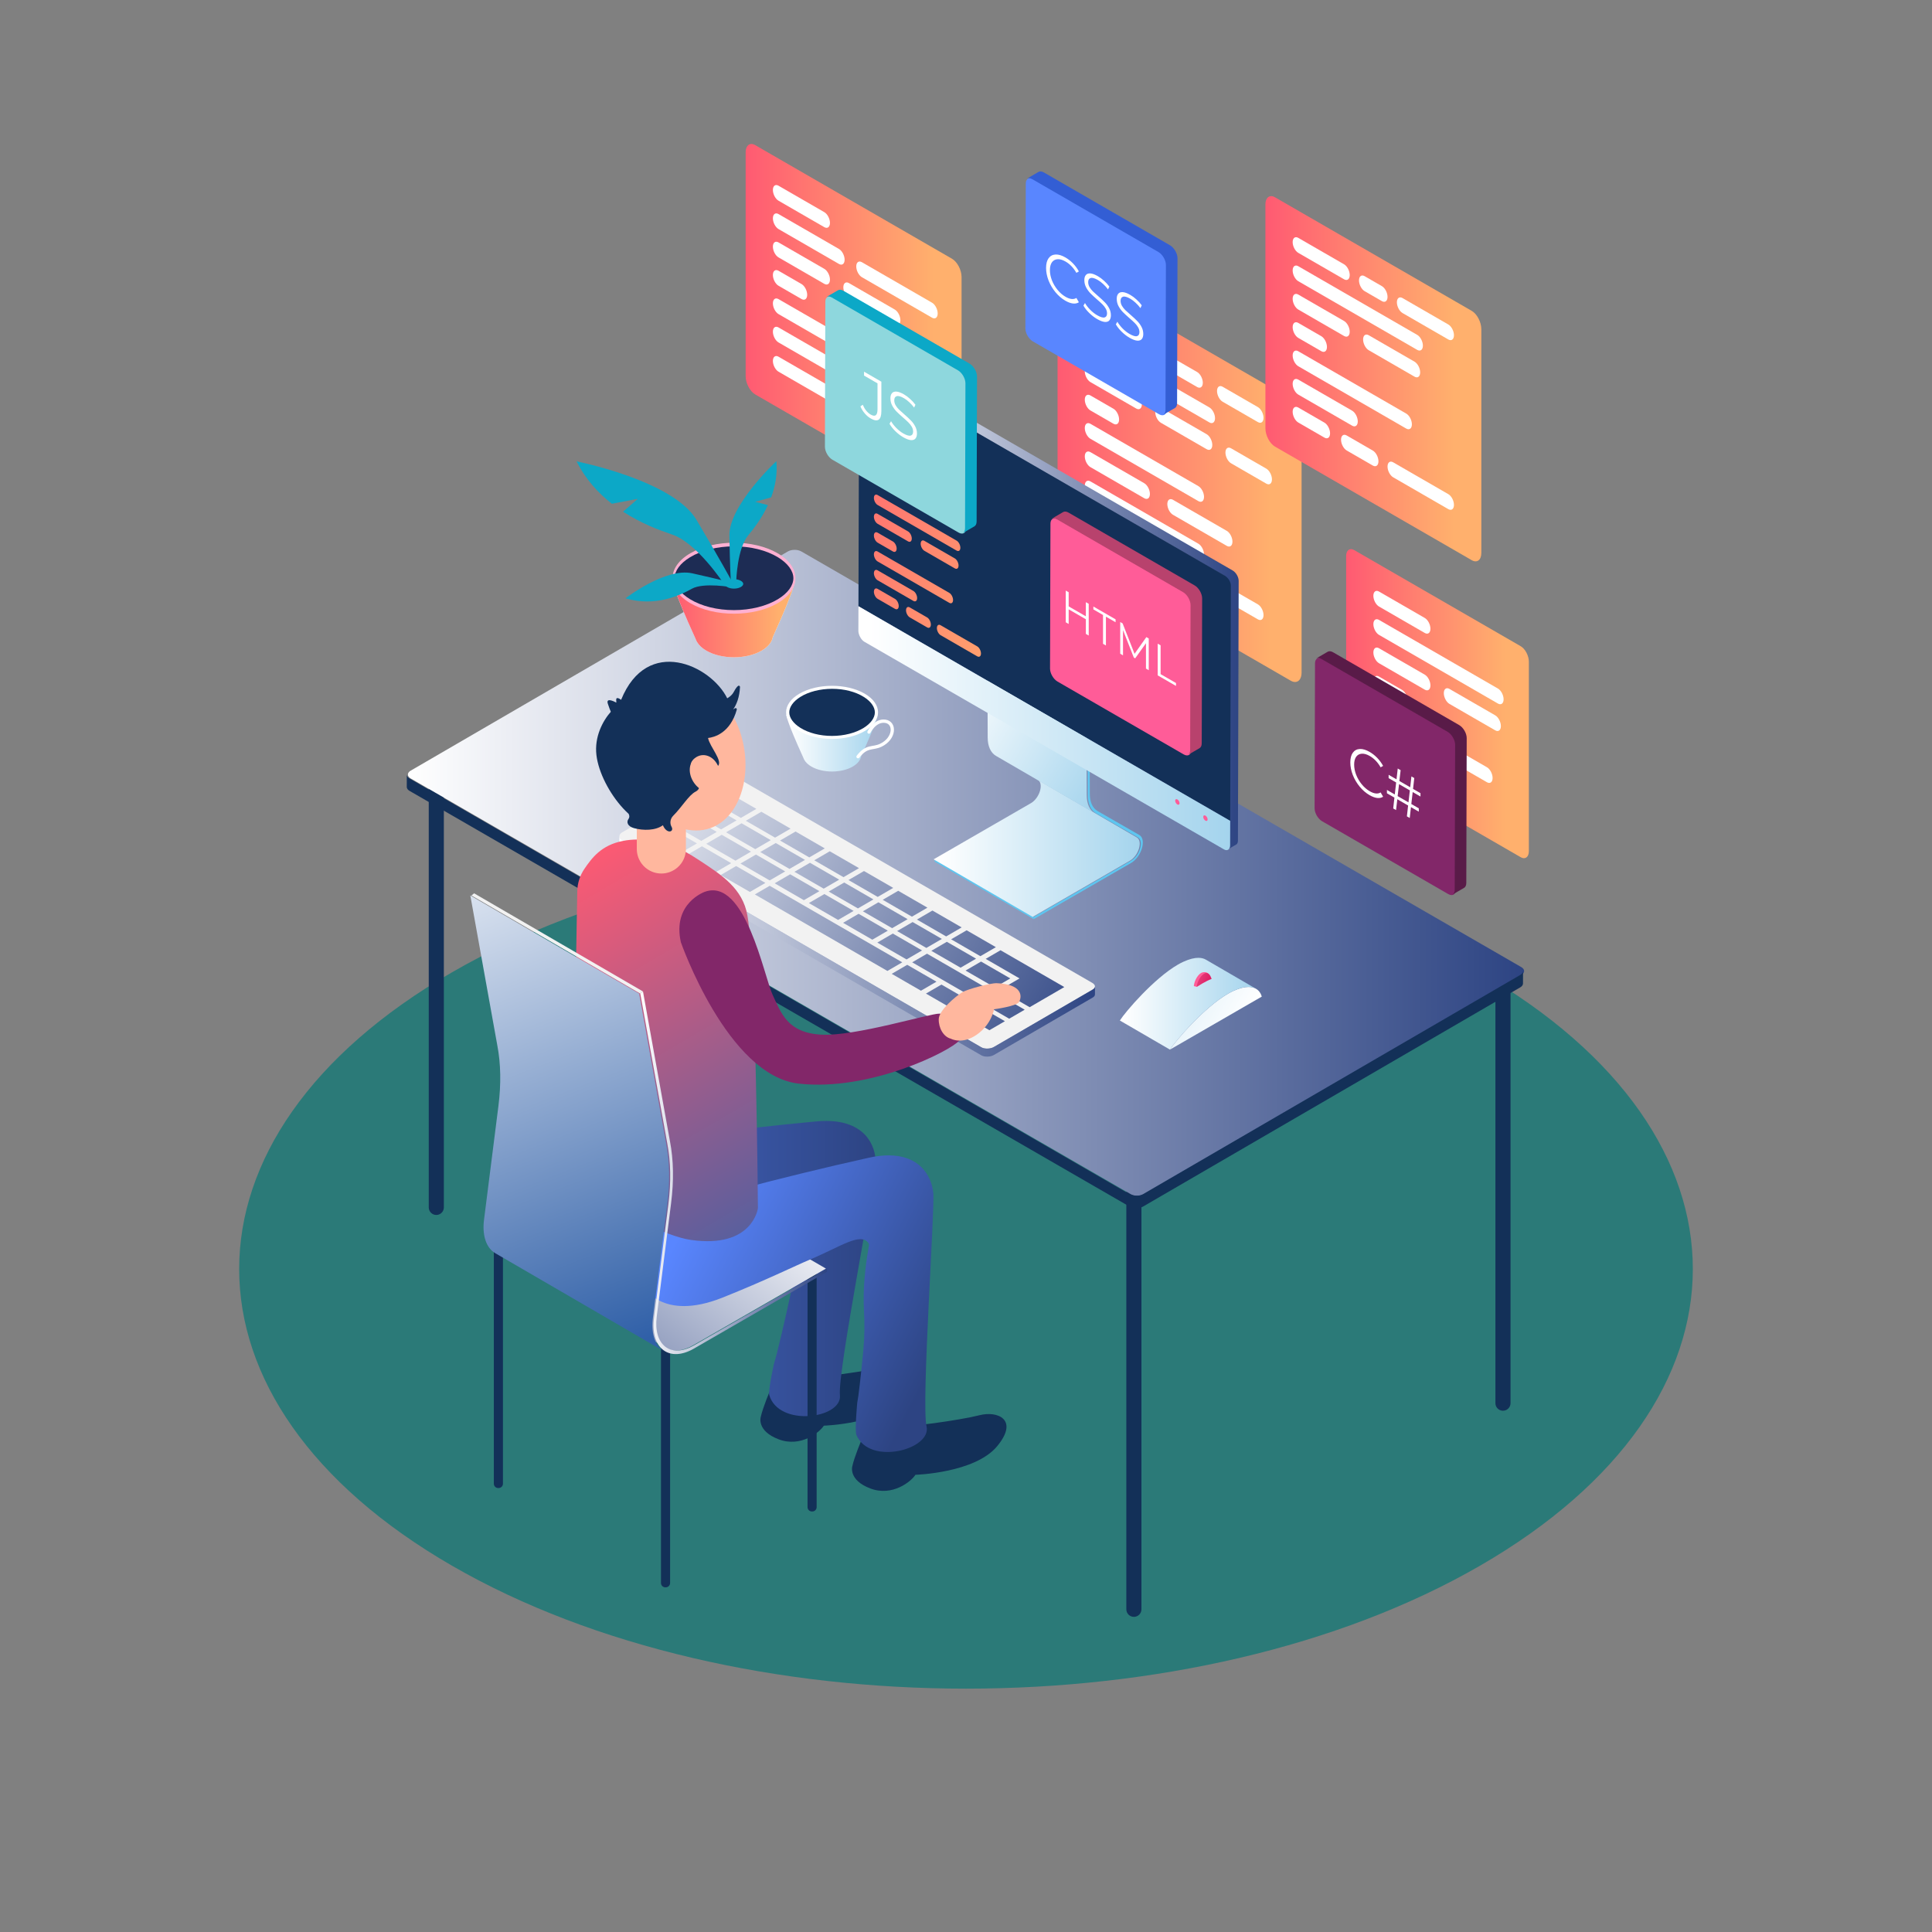 <svg width="511" height="511" viewBox="0 0 511 511" fill="none" xmlns="http://www.w3.org/2000/svg">
<rect x="0" y="0" width="511" height="511" fill="#808080" stroke="none"/>
<g clip-path="url(#clip0)">
<path d="M119.565 257.163C44.491 300.508 44.491 370.782 119.566 414.127C194.641 457.472 316.361 457.472 391.434 414.128C466.509 370.783 466.508 300.508 391.434 257.164C353.893 235.489 304.703 224.653 255.499 224.655C206.306 224.658 157.098 235.493 119.565 257.163Z" fill="#2B7A78"/>
<path d="M356.042 147.121V197.209C356.042 198.788 357.002 200.621 358.185 201.305L402.227 226.732C403.411 227.415 404.372 226.691 404.372 225.113V175.023C404.372 173.445 403.411 171.611 402.227 170.927L358.185 145.5C357.884 145.325 357.596 145.243 357.335 145.243C356.575 145.243 356.042 145.946 356.042 147.121Z" fill="url(#paint0_linear)"/>
<path d="M376.853 167.419L364.735 160.423C363.914 159.948 363.247 158.677 363.247 157.581C363.247 156.487 363.914 155.984 364.735 156.458L376.853 163.455C377.674 163.929 378.34 165.2 378.34 166.295C378.34 167.39 377.674 167.893 376.853 167.419Z" fill="white"/>
<path d="M396.205 186.089L364.735 167.919C363.913 167.446 363.248 166.174 363.248 165.079C363.248 163.984 363.913 163.481 364.735 163.955L396.205 182.125C397.026 182.599 397.692 183.87 397.692 184.965C397.692 186.06 397.026 186.563 396.205 186.089Z" fill="white"/>
<path d="M376.853 182.414L364.735 175.417C363.914 174.943 363.247 173.671 363.247 172.576C363.247 171.481 363.914 170.978 364.735 171.453L376.853 178.449C377.674 178.923 378.34 180.195 378.34 181.289C378.34 182.384 377.674 182.888 376.853 182.414Z" fill="white"/>
<path d="M395.485 193.17L383.366 186.174C382.545 185.7 381.879 184.428 381.879 183.333C381.879 182.238 382.545 181.735 383.366 182.21L395.485 189.206C396.305 189.68 396.972 190.952 396.972 192.046C396.972 193.141 396.305 193.645 395.485 193.17Z" fill="white"/>
<path d="M370.831 186.434L364.735 182.914C363.913 182.44 363.248 181.168 363.248 180.073C363.248 178.978 363.913 178.475 364.735 178.95L370.831 182.469C371.652 182.944 372.318 184.215 372.318 185.31C372.318 186.404 371.652 186.908 370.831 186.434Z" fill="white"/>
<path d="M393.296 206.901L364.734 190.411C363.914 189.937 363.248 188.665 363.248 187.571C363.248 186.475 363.914 185.973 364.734 186.447L393.296 202.937C394.117 203.411 394.783 204.682 394.783 205.777C394.783 206.871 394.117 207.375 393.296 206.901Z" fill="white"/>
<path d="M378.983 206.135L364.735 197.909C363.914 197.434 363.247 196.162 363.247 195.067C363.247 193.973 363.914 193.47 364.735 193.943L378.983 202.17C379.804 202.645 380.47 203.916 380.47 205.011C380.47 206.105 379.804 206.609 378.983 206.135Z" fill="white"/>
<path d="M279.715 73.721V140.613C279.715 142.72 280.996 145.17 282.577 146.083L341.394 180.04C342.975 180.952 344.257 179.983 344.257 177.876V110.984C344.257 108.877 342.975 106.427 341.394 105.514L282.577 71.557C282.173 71.324 281.789 71.214 281.44 71.214C280.426 71.214 279.715 72.152 279.715 73.721Z" fill="url(#paint1_linear)"/>
<path d="M300.526 93.061L288.407 86.065C287.586 85.59 286.92 84.319 286.92 83.223C286.92 82.129 287.586 81.626 288.407 82.1L300.526 89.097C301.347 89.571 302.013 90.842 302.013 91.937C302.013 93.031 301.347 93.535 300.526 93.061Z" fill="white"/>
<path d="M319.878 111.731L288.407 93.561C287.586 93.088 286.92 91.816 286.92 90.721C286.92 89.626 287.586 89.123 288.407 89.597L319.878 107.767C320.698 108.241 321.365 109.512 321.365 110.607C321.365 111.702 320.698 112.205 319.878 111.731Z" fill="white"/>
<path d="M300.526 108.055L288.407 101.059C287.586 100.585 286.92 99.313 286.92 98.218C286.92 97.123 287.586 96.62 288.407 97.094L300.526 104.091C301.347 104.565 302.013 105.837 302.013 106.931C302.013 108.026 301.347 108.53 300.526 108.055Z" fill="white"/>
<path d="M319.157 118.812L307.038 111.816C306.218 111.342 305.551 110.07 305.551 108.975C305.551 107.88 306.218 107.377 307.038 107.851L319.157 114.848C319.978 115.322 320.644 116.594 320.644 117.688C320.644 118.783 319.978 119.287 319.157 118.812Z" fill="white"/>
<path d="M334.934 127.921L325.608 122.536C324.786 122.062 324.121 120.791 324.121 119.695C324.121 118.601 324.786 118.098 325.608 118.572L334.934 123.957C335.755 124.431 336.421 125.703 336.421 126.797C336.421 127.892 335.755 128.396 334.934 127.921Z" fill="white"/>
<path d="M316.649 102.37L307.322 96.985C306.501 96.511 305.835 95.24 305.835 94.144C305.835 93.049 306.501 92.546 307.322 93.021L316.649 98.406C317.47 98.88 318.136 100.151 318.136 101.246C318.136 102.34 317.47 102.844 316.649 102.37Z" fill="white"/>
<path d="M332.707 111.641L323.381 106.256C322.559 105.782 321.894 104.511 321.894 103.415C321.894 102.321 322.559 101.818 323.381 102.292L332.707 107.677C333.528 108.151 334.194 109.422 334.194 110.517C334.194 111.612 333.528 112.115 332.707 111.641Z" fill="white"/>
<path d="M332.707 163.817L323.381 158.432C322.559 157.958 321.894 156.687 321.894 155.591C321.894 154.497 322.559 153.994 323.381 154.468L332.707 159.853C333.528 160.327 334.194 161.599 334.194 162.693C334.194 163.788 333.528 164.292 332.707 163.817Z" fill="white"/>
<path d="M294.503 112.076L288.407 108.556C287.586 108.082 286.92 106.81 286.92 105.715C286.92 104.62 287.586 104.117 288.407 104.592L294.503 108.111C295.324 108.586 295.991 109.857 295.991 110.951C295.991 112.046 295.324 112.55 294.503 112.076Z" fill="white"/>
<path d="M316.968 132.543L288.407 116.053C287.586 115.579 286.921 114.307 286.921 113.213C286.921 112.117 287.586 111.614 288.407 112.089L316.968 128.579C317.789 129.053 318.455 130.324 318.455 131.419C318.455 132.513 317.789 133.017 316.968 132.543Z" fill="white"/>
<path d="M316.968 147.777L288.407 131.287C287.586 130.812 286.921 129.541 286.921 128.446C286.921 127.351 287.586 126.848 288.407 127.322L316.968 143.812C317.789 144.286 318.455 145.558 318.455 146.652C318.455 147.747 317.789 148.251 316.968 147.777Z" fill="white"/>
<path d="M316.968 154.73L288.407 138.241C287.586 137.766 286.921 136.495 286.921 135.4C286.921 134.305 287.586 133.802 288.407 134.276L316.968 150.766C317.789 151.24 318.455 152.512 318.455 153.606C318.455 154.701 317.789 155.205 316.968 154.73Z" fill="white"/>
<path d="M302.656 131.777L288.407 123.551C287.586 123.076 286.92 121.804 286.92 120.709C286.92 119.615 287.586 119.112 288.407 119.585L302.656 127.812C303.476 128.287 304.143 129.558 304.143 130.653C304.143 131.747 303.476 132.251 302.656 131.777Z" fill="white"/>
<path d="M324.486 144.381L310.238 136.155C309.417 135.68 308.751 134.408 308.751 133.313C308.751 132.219 309.417 131.716 310.238 132.189L324.486 140.416C325.307 140.891 325.974 142.162 325.974 143.257C325.974 144.351 325.307 144.855 324.486 144.381Z" fill="white"/>
<path d="M197.219 40.303V99.49C197.219 101.355 198.354 103.521 199.752 104.329L251.794 134.376C253.193 135.183 254.327 134.327 254.327 132.46V73.273C254.327 71.408 253.193 69.243 251.794 68.434L199.752 38.388C199.394 38.182 199.055 38.084 198.746 38.084C197.848 38.085 197.219 38.914 197.219 40.303Z" fill="url(#paint2_linear)"/>
<path d="M218.031 60.083L205.912 53.086C205.091 52.612 204.425 51.34 204.425 50.245C204.425 49.15 205.091 48.648 205.912 49.122L218.031 56.118C218.851 56.593 219.518 57.864 219.518 58.958C219.518 60.053 218.851 60.557 218.031 60.083Z" fill="white"/>
<path d="M221.909 69.819L205.912 60.583C205.091 60.109 204.425 58.838 204.425 57.742C204.425 56.647 205.091 56.145 205.912 56.619L221.909 65.855C222.73 66.329 223.396 67.6 223.396 68.695C223.396 69.789 222.73 70.293 221.909 69.819Z" fill="white"/>
<path d="M246.525 84.031L227.961 73.313C227.14 72.839 226.474 71.567 226.474 70.473C226.474 69.377 227.14 68.874 227.961 69.349L246.525 80.066C247.345 80.541 248.012 81.812 248.012 82.907C248.012 84.001 247.345 84.505 246.525 84.031Z" fill="white"/>
<path d="M218.031 75.077L205.912 68.08C205.091 67.606 204.425 66.335 204.425 65.239C204.425 64.144 205.091 63.642 205.912 64.116L218.031 71.112C218.851 71.587 219.518 72.858 219.518 73.953C219.518 75.047 218.851 75.551 218.031 75.077Z" fill="white"/>
<path d="M236.662 85.834L224.543 78.837C223.722 78.363 223.056 77.092 223.056 75.996C223.056 74.901 223.722 74.399 224.543 74.873L236.662 81.87C237.483 82.344 238.149 83.615 238.149 84.71C238.149 85.804 237.483 86.308 236.662 85.834Z" fill="white"/>
<path d="M212.008 79.097L205.912 75.577C205.09 75.103 204.425 73.832 204.425 72.736C204.425 71.642 205.09 71.139 205.912 71.613L212.008 75.133C212.829 75.607 213.495 76.878 213.495 77.973C213.495 79.067 212.829 79.571 212.008 79.097Z" fill="white"/>
<path d="M234.473 99.564L205.911 83.074C205.091 82.6 204.425 81.329 204.425 80.234C204.425 79.139 205.091 78.636 205.911 79.11L234.473 95.6C235.294 96.074 235.96 97.346 235.96 98.44C235.96 99.535 235.294 100.039 234.473 99.564Z" fill="white"/>
<path d="M234.473 114.798L205.911 98.308C205.091 97.834 204.425 96.562 204.425 95.468C204.425 94.372 205.091 93.87 205.911 94.344L234.473 110.834C235.294 111.308 235.96 112.579 235.96 113.674C235.96 114.768 235.294 115.272 234.473 114.798Z" fill="white"/>
<path d="M246.525 121.756L240.046 118.015C239.226 117.541 238.559 116.27 238.559 115.175C238.559 114.081 239.226 113.577 240.046 114.051L246.525 117.792C247.345 118.266 248.012 119.537 248.012 120.632C248.012 121.726 247.345 122.23 246.525 121.756Z" fill="white"/>
<path d="M220.16 98.798L205.912 90.572C205.091 90.098 204.425 88.825 204.425 87.731C204.425 86.636 205.091 86.133 205.912 86.607L220.16 94.834C220.981 95.308 221.647 96.579 221.647 97.674C221.647 98.768 220.981 99.272 220.16 98.798Z" fill="white"/>
<path d="M334.694 54.094V113.284C334.694 115.148 335.828 117.314 337.227 118.122L389.269 148.169C390.668 148.976 391.802 148.118 391.802 146.253V87.066C391.802 85.201 390.668 83.034 389.269 82.227L337.227 52.18C336.87 51.975 336.529 51.877 336.222 51.877C335.322 51.877 334.694 52.707 334.694 54.094Z" fill="url(#paint3_linear)"/>
<path d="M355.505 73.875L343.386 66.879C342.566 66.404 341.899 65.133 341.899 64.037C341.899 62.943 342.566 62.44 343.386 62.914L355.505 69.911C356.326 70.385 356.992 71.656 356.992 72.751C356.992 73.846 356.326 74.349 355.505 73.875Z" fill="white"/>
<path d="M383.074 89.792L370.955 82.795C370.134 82.321 369.468 81.05 369.468 79.954C369.468 78.86 370.134 78.357 370.955 78.831L383.074 85.828C383.895 86.302 384.561 87.573 384.561 88.668C384.561 89.762 383.895 90.266 383.074 89.792Z" fill="white"/>
<path d="M365.506 79.649L360.933 77.009C360.112 76.535 359.446 75.264 359.446 74.168C359.446 73.073 360.112 72.571 360.933 73.045L365.506 75.685C366.326 76.159 366.993 77.43 366.993 78.525C366.993 79.619 366.326 80.123 365.506 79.649Z" fill="white"/>
<path d="M374.857 92.545L343.386 74.375C342.565 73.902 341.899 72.629 341.899 71.535C341.899 70.44 342.565 69.936 343.386 70.411L374.857 88.581C375.678 89.055 376.344 90.326 376.344 91.421C376.344 92.516 375.678 93.019 374.857 92.545Z" fill="white"/>
<path d="M355.505 88.87L343.386 81.873C342.566 81.399 341.899 80.127 341.899 79.032C341.899 77.937 342.566 77.434 343.386 77.909L355.505 84.905C356.326 85.379 356.992 86.651 356.992 87.745C356.992 88.84 356.326 89.344 355.505 88.87Z" fill="white"/>
<path d="M374.137 99.626L362.018 92.63C361.197 92.156 360.531 90.884 360.531 89.789C360.531 88.694 361.197 88.191 362.018 88.665L374.137 95.662C374.957 96.136 375.624 97.408 375.624 98.502C375.624 99.597 374.957 100.101 374.137 99.626Z" fill="white"/>
<path d="M349.483 92.89L343.386 89.37C342.565 88.896 341.899 87.624 341.899 86.529C341.899 85.434 342.565 84.931 343.386 85.406L349.483 88.925C350.303 89.4 350.97 90.671 350.97 91.766C350.97 92.86 350.303 93.364 349.483 92.89Z" fill="white"/>
<path d="M371.948 113.357L343.386 96.867C342.565 96.393 341.9 95.121 341.9 94.027C341.9 92.931 342.565 92.428 343.386 92.903L371.948 109.393C372.768 109.867 373.435 111.138 373.435 112.233C373.435 113.327 372.768 113.831 371.948 113.357Z" fill="white"/>
<path d="M357.635 112.591L343.386 104.365C342.566 103.89 341.899 102.618 341.899 101.523C341.899 100.429 342.566 99.926 343.386 100.399L357.635 108.626C358.456 109.101 359.122 110.372 359.122 111.467C359.122 112.561 358.456 113.065 357.635 112.591Z" fill="white"/>
<path d="M350.307 115.748L343.387 111.753C342.565 111.279 341.9 110.007 341.9 108.912C341.9 107.818 342.565 107.314 343.387 107.788L350.307 111.784C351.127 112.258 351.794 113.53 351.794 114.624C351.794 115.719 351.127 116.223 350.307 115.748Z" fill="white"/>
<path d="M363.104 123.137L356.184 119.142C355.362 118.668 354.697 117.395 354.697 116.301C354.697 115.206 355.362 114.702 356.184 115.176L363.104 119.173C363.925 119.647 364.591 120.918 364.591 122.013C364.591 123.107 363.925 123.611 363.104 123.137Z" fill="white"/>
<path d="M383.074 134.667L368.479 126.24C367.658 125.766 366.993 124.495 366.993 123.4C366.993 122.304 367.658 121.802 368.479 122.276L383.074 130.702C383.895 131.176 384.561 132.448 384.561 133.542C384.561 134.637 383.895 135.141 383.074 134.667Z" fill="white"/>
<path d="M299.905 427.649C298.803 427.649 297.907 426.755 297.907 425.651V311.367C297.907 310.263 298.803 309.369 299.905 309.369C301.008 309.369 301.903 310.263 301.903 311.367V425.651C301.903 426.755 301.008 427.649 299.905 427.649Z" fill="#133058"/>
<path d="M397.525 373.127C396.423 373.127 395.527 372.232 395.527 371.129V256.844C395.527 255.741 396.423 254.846 397.525 254.846C398.628 254.846 399.523 255.741 399.523 256.844V371.129C399.523 372.232 398.628 373.127 397.525 373.127Z" fill="#133058"/>
<path d="M115.399 321.349C114.296 321.349 113.401 320.454 113.401 319.351V205.067C113.401 203.963 114.296 203.069 115.399 203.069C116.501 203.069 117.397 203.963 117.397 205.067V319.351C117.397 320.454 116.501 321.349 115.399 321.349Z" fill="#133058"/>
<path d="M208.386 145.855L108.62 203.833C107.638 204.404 107.645 205.328 108.633 205.899L299.057 315.841C300.044 316.41 301.64 316.412 302.622 315.841L402.389 257.863C403.372 257.292 403.364 256.367 402.378 255.796L211.954 145.857C211.459 145.571 210.812 145.428 210.165 145.428C209.52 145.428 208.877 145.57 208.386 145.855Z" fill="url(#paint4_linear)"/>
<path d="M402.099 257.863L302.334 315.841C301.35 316.412 299.754 316.41 298.767 315.841L108.345 205.9C107.846 205.612 107.597 205.235 107.599 204.858L107.589 208.149C107.587 208.527 107.837 208.904 108.336 209.191L298.758 319.131C299.745 319.702 301.341 319.703 302.323 319.131L402.09 261.154C402.577 260.87 402.822 260.499 402.823 260.128L402.832 256.838C402.831 257.209 402.587 257.579 402.099 257.863Z" fill="#133058"/>
<path d="M220.037 191.365L207.963 189.032C207.963 189.032 207.92 190.437 212.491 200.446C212.551 200.628 212.636 200.806 212.736 200.983C212.745 201.001 212.752 201.016 212.76 201.034L212.766 201.033C213.135 201.662 213.745 202.256 214.614 202.757C217.63 204.498 222.521 204.498 225.537 202.757C226.84 202.004 227.577 201.051 227.755 200.069C232.155 190.398 232.112 189.032 232.112 189.032L220.037 191.365Z" fill="url(#paint5_linear)"/>
<path d="M211.476 183.451C216.226 180.709 223.925 180.709 228.675 183.451C233.424 186.193 233.424 190.639 228.675 193.381C223.925 196.123 216.226 196.123 211.476 193.381C206.727 190.639 206.727 186.193 211.476 183.451Z" fill="white"/>
<path d="M220.076 194.646C216.882 194.646 213.906 193.887 211.697 192.509C209.83 191.344 208.758 189.852 208.758 188.416C208.758 186.979 209.83 185.487 211.697 184.322C213.874 182.964 216.927 182.185 220.075 182.185C223.27 182.185 226.245 182.944 228.454 184.322C230.322 185.487 231.393 186.979 231.393 188.416C231.393 189.852 230.322 191.344 228.454 192.509C226.278 193.867 223.224 194.646 220.076 194.646Z" fill="#133058"/>
<path d="M229.84 193.627C229.84 193.627 231.39 190.4 234.131 190.766C236.871 191.133 236.725 195.32 232.966 197.114C230.764 198.163 229.276 197.097 226.941 200.137" stroke="white" stroke-width="0.87" stroke-miterlimit="10" stroke-linecap="round" stroke-linejoin="round"/>
<path d="M273.417 243.113L247.228 227.894L247.226 227.287L273.415 242.505L273.417 243.113Z" fill="#5DC6F0"/>
<path d="M275.062 209.209C274.654 210.58 273.738 211.813 272.669 212.43L246.938 227.287L273.126 242.506L298.856 227.651C299.927 227.032 300.843 225.799 301.25 224.427C301.658 223.054 301.441 221.931 300.684 221.498L274.495 206.277C275.252 206.712 275.469 207.835 275.062 209.209Z" fill="url(#paint6_linear)"/>
<path d="M261.234 195.061C261.241 197.391 262.037 199.127 263.472 199.95L289.626 215.148C288.212 214.317 287.43 212.591 287.423 210.28L287.374 192.869L261.185 177.65L261.234 195.061ZM289.661 215.17L289.626 215.148C289.638 215.156 289.649 215.163 289.661 215.17Z" fill="url(#paint7_linear)"/>
<path d="M288.192 192.563L288.241 209.975C288.248 212.141 288.986 213.76 290.322 214.527L301.344 220.854C302.256 221.376 302.517 222.727 302.027 224.379C301.538 226.026 300.434 227.515 299.148 228.257L273.417 243.113L273.415 242.505L299.147 227.649C300.216 227.032 301.133 225.798 301.54 224.428C301.947 223.053 301.73 221.931 300.973 221.497L289.951 215.17C288.515 214.346 287.719 212.611 287.713 210.279L287.663 192.869L288.192 192.563Z" fill="#5DC6F0"/>
<path d="M229.762 95.852L227.405 97.222C227.694 97.054 228.095 97.077 228.538 97.333L323.676 152.261C324.556 152.77 325.265 154 325.263 155.009L325.068 223.727C325.066 224.229 324.889 224.58 324.604 224.746L326.96 223.376C327.246 223.211 327.423 222.859 327.424 222.358L327.618 153.639C327.622 152.631 326.912 151.399 326.032 150.891L230.894 95.963C230.638 95.815 230.396 95.745 230.18 95.745C230.025 95.745 229.884 95.782 229.762 95.852Z" fill="url(#paint8_linear)"/>
<path d="M323.964 152.28C324.844 152.788 325.555 153.886 325.552 154.895L325.375 217.112L227.053 160.346L227.23 98.129C227.233 97.12 227.947 96.844 228.827 97.353L323.964 152.28Z" fill="#133058"/>
<path d="M227.035 166.848C227.032 167.856 227.741 169.237 228.621 169.746L323.759 224.673C324.639 225.182 325.354 224.622 325.357 223.614L325.375 217.112L227.054 160.347L227.035 166.848Z" fill="url(#paint9_linear)"/>
<path d="M311.406 211.438C311.726 211.623 311.987 212.071 311.986 212.442C311.985 212.809 311.723 212.959 311.402 212.774C311.08 212.588 310.82 212.137 310.821 211.769C310.822 211.398 311.083 211.252 311.406 211.438Z" fill="#FF5C98"/>
<path d="M318.829 215.724C319.152 215.91 319.412 216.357 319.411 216.728C319.41 217.096 319.148 217.245 318.825 217.059C318.505 216.874 318.245 216.424 318.246 216.056C318.247 215.685 318.51 215.539 318.829 215.724Z" fill="#FF5C98"/>
<path d="M231.139 131.68C231.139 132.406 231.581 133.251 232.125 133.566L253.021 145.63C253.565 145.945 254.008 145.61 254.008 144.884C254.008 144.156 253.565 143.312 253.021 142.997L232.125 130.935C231.986 130.854 231.854 130.816 231.733 130.816C231.384 130.816 231.139 131.139 231.139 131.68Z" fill="url(#paint10_linear)"/>
<path d="M231.139 136.658C231.139 137.384 231.581 138.229 232.125 138.543L240.172 143.189C240.717 143.504 241.158 143.17 241.158 142.443C241.158 141.716 240.717 140.871 240.172 140.557L232.125 135.912C231.986 135.831 231.854 135.793 231.733 135.793C231.384 135.793 231.139 136.117 231.139 136.658Z" fill="url(#paint11_linear)"/>
<path d="M243.509 143.801C243.509 144.527 243.95 145.371 244.496 145.686L252.542 150.332C253.087 150.646 253.53 150.312 253.53 149.585C253.53 148.858 253.087 148.014 252.542 147.699L244.496 143.053C244.356 142.973 244.224 142.935 244.104 142.935C243.753 142.935 243.509 143.259 243.509 143.801Z" fill="url(#paint12_linear)"/>
<path d="M231.139 141.636C231.139 142.363 231.581 143.207 232.125 143.522L236.173 145.859C236.719 146.174 237.16 145.839 237.16 145.112C237.16 144.385 236.719 143.541 236.173 143.226L232.125 140.889C231.986 140.809 231.854 140.77 231.733 140.77C231.384 140.77 231.139 141.094 231.139 141.636Z" fill="url(#paint13_linear)"/>
<path d="M231.139 146.613C231.139 147.34 231.581 148.185 232.125 148.5L251.089 159.448C251.634 159.762 252.076 159.429 252.076 158.701C252.076 157.975 251.634 157.129 251.089 156.816L232.125 145.867C231.986 145.786 231.854 145.748 231.733 145.748C231.384 145.748 231.139 146.072 231.139 146.613Z" fill="url(#paint14_linear)"/>
<path d="M231.139 151.591C231.139 152.318 231.581 153.162 232.125 153.477L241.585 158.939C242.131 159.254 242.574 158.92 242.574 158.192C242.574 157.466 242.131 156.621 241.585 156.307L232.125 150.845C231.986 150.764 231.854 150.727 231.733 150.727C231.384 150.727 231.139 151.05 231.139 151.591Z" fill="url(#paint15_linear)"/>
<path d="M231.139 156.496C231.139 157.223 231.581 158.068 232.125 158.382L236.721 161.036C237.265 161.35 237.708 161.016 237.708 160.289C237.708 159.562 237.265 158.718 236.721 158.403L232.125 155.751C231.986 155.67 231.854 155.632 231.733 155.632C231.384 155.632 231.139 155.955 231.139 156.496Z" fill="url(#paint16_linear)"/>
<path d="M239.635 161.402C239.635 162.129 240.077 162.973 240.623 163.288L245.217 165.941C245.762 166.255 246.204 165.922 246.204 165.195C246.204 164.468 245.762 163.624 245.217 163.308L240.623 160.655C240.483 160.576 240.351 160.537 240.23 160.537C239.881 160.537 239.635 160.861 239.635 161.402Z" fill="url(#paint17_linear)"/>
<path d="M247.798 166.116C247.798 166.843 248.241 167.687 248.785 168.001L258.476 173.596C259.021 173.911 259.462 173.576 259.462 172.85C259.462 172.123 259.021 171.278 258.476 170.964L248.785 165.369C248.646 165.288 248.515 165.25 248.394 165.25C248.045 165.25 247.798 165.574 247.798 166.116Z" fill="url(#paint18_linear)"/>
<path d="M288.888 259.958C289.768 260.466 289.888 261.222 289.016 261.729L262.861 276.928C261.989 277.435 260.437 277.511 259.558 277.003L164.42 222.075C163.54 221.567 163.667 220.669 164.539 220.162L190.694 204.963C191.567 204.456 192.87 204.522 193.75 205.031L288.888 259.958Z" fill="#F2F2F2"/>
<path d="M163.813 223.31C163.812 223.637 164.004 223.959 164.414 224.196L259.552 279.124C260.432 279.631 261.983 279.556 262.855 279.049L289.01 263.849C289.414 263.614 289.605 263.325 289.606 263.033L289.612 260.913C289.612 261.205 289.42 261.493 289.016 261.728L262.86 276.928C261.989 277.435 260.437 277.512 259.557 277.003L164.419 222.075C164.01 221.838 163.818 221.516 163.819 221.189L163.813 223.31Z" fill="url(#paint19_linear)"/>
<path d="M197.264 217.089L204.997 221.553L209.1 219.168L201.369 214.704L197.264 217.089Z" fill="url(#paint20_linear)"/>
<path d="M246.328 251.483L254.062 255.948L258.164 253.562L250.431 249.097L246.328 251.483Z" fill="url(#paint21_linear)"/>
<path d="M206.314 222.313L214.048 226.778L218.151 224.393L210.418 219.928L206.314 222.313Z" fill="url(#paint22_linear)"/>
<path d="M201.076 225.356L208.81 229.822L212.914 227.437L205.18 222.972L201.076 225.356Z" fill="url(#paint23_linear)"/>
<path d="M215.365 227.538L223.095 232.002L227.2 229.618L219.468 225.154L215.365 227.538Z" fill="url(#paint24_linear)"/>
<path d="M195.84 228.4L203.573 232.866L207.674 230.482L199.941 226.016L195.84 228.4Z" fill="url(#paint25_linear)"/>
<path d="M210.127 230.582L217.859 235.046L221.962 232.661L214.231 228.197L210.127 230.582Z" fill="url(#paint26_linear)"/>
<path d="M190.602 231.443L198.336 235.909L202.437 233.526L194.703 229.06L190.602 231.443Z" fill="url(#paint27_linear)"/>
<path d="M224.415 232.764L232.146 237.228L236.25 234.843L228.519 230.379L224.415 232.764Z" fill="url(#paint28_linear)"/>
<path d="M204.89 233.625L212.622 238.089L216.722 235.706L208.992 231.242L204.89 233.625Z" fill="url(#paint29_linear)"/>
<path d="M219.178 235.807L226.91 240.271L231.013 237.887L223.281 233.423L219.178 235.807Z" fill="url(#paint30_linear)"/>
<path d="M233.466 237.99L241.197 242.453L245.3 240.069L237.569 235.605L233.466 237.99Z" fill="url(#paint31_linear)"/>
<path d="M213.94 238.851L221.672 243.315L225.773 240.931L218.042 236.467L213.94 238.851Z" fill="url(#paint32_linear)"/>
<path d="M228.228 241.033L235.96 245.497L240.063 243.112L232.332 238.648L228.228 241.033Z" fill="url(#paint33_linear)"/>
<path d="M242.517 243.215L250.248 247.679L254.351 245.293L246.62 240.83L242.517 243.215Z" fill="url(#paint34_linear)"/>
<path d="M222.991 244.076L230.723 248.54L234.824 246.157L227.092 241.693L222.991 244.076Z" fill="url(#paint35_linear)"/>
<path d="M251.564 248.439L259.299 252.904L263.402 250.519L255.669 246.054L251.564 248.439Z" fill="url(#paint36_linear)"/>
<path d="M232.042 249.302L239.773 253.765L243.875 251.382L236.143 246.918L232.042 249.302Z" fill="url(#paint37_linear)"/>
<path d="M199.652 236.567L204.134 239.155L207.472 241.082L234.711 256.809L238.638 254.527L211.399 238.8L208.061 236.873L203.578 234.285L199.652 236.567Z" fill="url(#paint38_linear)"/>
<path d="M255.377 256.708L263.11 261.171L267.213 258.786L259.482 254.323L255.377 256.708Z" fill="url(#paint39_linear)"/>
<path d="M235.853 257.57L243.587 262.034L247.688 259.651L239.953 255.186L235.853 257.57Z" fill="url(#paint40_linear)"/>
<path d="M241.266 254.526L250.227 259.7L251.635 260.513L257.872 264.113L261.799 261.831L255.562 258.231L254.155 257.418L245.192 252.244L241.266 254.526Z" fill="url(#paint41_linear)"/>
<path d="M260.703 253.613L269.665 258.788L268.445 259.497L267.482 260.056L264.428 261.831L272.335 266.397L275.39 264.621L276.352 264.063L281.502 261.07L275.701 257.721L273.681 256.556L264.632 251.33L260.703 253.613Z" fill="url(#paint42_linear)"/>
<path d="M244.904 262.795L252.635 267.258L256.737 264.876L249.004 260.412L244.904 262.795Z" fill="url(#paint43_linear)"/>
<path d="M259.191 264.977L266.923 269.44L271.024 267.057L263.293 262.594L259.191 264.977Z" fill="url(#paint44_linear)"/>
<path d="M253.954 268.021L261.686 272.484L265.787 270.1L258.055 265.637L253.954 268.021Z" fill="url(#paint45_linear)"/>
<path d="M192.029 220.133L199.759 224.597L203.863 222.211L196.132 217.747L192.029 220.133Z" fill="url(#paint46_linear)"/>
<path d="M177.74 217.951L185.472 222.415L189.573 220.032L181.841 215.567L177.74 217.951Z" fill="url(#paint47_linear)"/>
<path d="M172.503 220.994L180.235 225.458L184.336 223.075L176.605 218.61L172.503 220.994Z" fill="url(#paint48_linear)"/>
<path d="M182.978 214.907L190.709 219.371L194.813 216.986L187.081 212.522L182.978 214.907Z" fill="url(#paint49_linear)"/>
<path d="M188.215 211.864L195.946 216.328L200.05 213.942L192.318 209.478L188.215 211.864Z" fill="url(#paint50_linear)"/>
<path d="M237.279 246.258L245.011 250.722L249.114 248.338L241.383 243.874L237.279 246.258Z" fill="url(#paint51_linear)"/>
<path d="M181.554 226.22L189.286 230.684L193.386 228.3L185.655 223.835L181.554 226.22Z" fill="url(#paint52_linear)"/>
<path d="M186.791 223.176L194.523 227.64L198.624 225.257L190.891 220.793L186.791 223.176Z" fill="url(#paint53_linear)"/>
<path d="M326.23 262.082C325.76 262.296 325.277 262.548 324.788 262.831C318.478 266.474 310.915 275.282 309.444 277.617L333.727 263.597C333.69 263.431 333.154 261.035 330.212 261.036C329.197 261.036 327.895 261.321 326.23 262.082Z" fill="url(#paint54_linear)"/>
<path d="M312.982 254.383C312.512 254.598 312.029 254.849 311.541 255.132C305.23 258.776 297.667 267.583 296.196 269.918L309.444 277.617C310.915 275.282 318.478 266.474 324.788 262.831C325.277 262.548 325.76 262.296 326.23 262.082C329.286 260.687 331.115 260.891 332.2 261.522L318.953 253.823C318.459 253.536 317.811 253.337 316.964 253.337C315.949 253.337 314.648 253.623 312.982 254.383Z" fill="url(#paint55_linear)"/>
<path d="M317.143 259.985C317.945 259.526 319.342 258.793 320.092 258.527C320.092 258.527 319.862 256.789 318.086 257.183C316.931 257.438 315.845 259.438 315.763 260.814L316.526 261.008L317.465 260.436L317.068 260.029C317.093 260.013 317.118 259.999 317.143 259.985Z" fill="#FF5C98"/>
<path d="M318.85 257.376C317.704 257.667 316.609 259.633 316.526 261.008C316.526 261.008 318.971 259.451 320.453 258.924C320.453 258.924 320.06 257.345 319.091 257.345C319.014 257.345 318.933 257.355 318.85 257.376Z" fill="url(#paint56_linear)"/>
<path d="M210.217 153.761L194.08 156.877L177.943 153.761C177.943 153.761 177.887 155.639 183.995 169.014C184.076 169.257 184.192 169.495 184.324 169.732C184.335 169.756 184.345 169.777 184.355 169.799L184.364 169.798C184.857 170.64 185.672 171.432 186.833 172.102C190.864 174.429 197.4 174.429 201.431 172.102C203.172 171.097 204.157 169.822 204.394 168.51C210.276 155.584 210.217 153.761 210.217 153.761Z" fill="white"/>
<path d="M194.08 156.878L177.942 153.762C177.942 153.762 177.886 155.639 183.996 169.014C184.075 169.256 184.191 169.496 184.324 169.732C184.335 169.755 184.344 169.777 184.355 169.8L184.365 169.798C184.857 170.64 185.672 171.432 186.834 172.103C190.864 174.43 197.4 174.43 201.432 172.103C203.172 171.097 204.158 169.822 204.394 168.509C210.276 155.585 210.216 153.762 210.216 153.762L194.08 156.878Z" fill="url(#paint57_linear)"/>
<path d="M182.64 146.302C188.987 142.637 199.277 142.638 205.624 146.302C211.971 149.967 211.971 155.908 205.625 159.572C199.277 163.236 188.987 163.236 182.64 159.572C176.293 155.908 176.293 149.966 182.64 146.302Z" fill="#FFB0D2"/>
<path d="M194.133 161.371C189.699 161.371 185.567 160.343 182.5 158.478C179.907 156.901 178.42 154.882 178.42 152.937C178.42 150.992 179.907 148.973 182.5 147.396C185.522 145.557 189.762 144.503 194.132 144.503C198.567 144.503 202.698 145.531 205.765 147.396C208.358 148.973 209.845 150.992 209.845 152.937C209.845 154.882 208.358 156.901 205.765 158.478C202.743 160.317 198.503 161.371 194.133 161.371Z" fill="#1D2C54"/>
<path d="M194.132 155.685C193.44 155.685 192.795 155.533 192.317 155.257C191.912 155.023 191.68 154.724 191.68 154.436C191.68 154.148 191.912 153.848 192.317 153.614C192.788 153.342 193.45 153.186 194.132 153.186C194.824 153.186 195.469 153.338 195.947 153.615C196.352 153.848 196.584 154.148 196.584 154.436C196.584 154.724 196.352 155.023 195.947 155.257C195.476 155.529 194.814 155.685 194.132 155.685Z" fill="#0CA8C7"/>
<path d="M203.968 131.555C201.664 132.194 199.76 132.72 199.76 132.72L203.107 133.602C201.5 137.053 199.378 139.805 197.883 141.608C194.95 145.142 194.736 153.625 194.736 153.625L193.329 154.494C193.329 154.494 193.037 149.649 192.92 141.642C192.802 133.641 205.345 121.972 205.345 121.972C205.658 125.47 205.029 128.704 203.968 131.555Z" fill="#0CA8C7"/>
<path d="M193.893 154.322H191.389C191.389 154.322 184.358 143.599 177.76 141.378C174.426 140.257 169.572 138.446 164.795 135.334L168.694 131.941L161.831 133.239C158.223 130.413 154.868 126.762 152.5 122.029C152.5 122.029 177.974 127.047 184.193 137.469C190.412 147.892 193.893 154.322 193.893 154.322Z" fill="#0CA8C7"/>
<path d="M193.67 155.349C193.67 155.349 186.15 153.958 182.969 155.728C179.786 157.497 173.325 160.563 165.442 158.257C165.442 158.257 176.007 150.062 183.093 151.637C190.177 153.213 194.464 154.349 194.464 154.349L193.67 155.349Z" fill="#0CA8C7"/>
<path d="M203.709 367.684C203.709 367.684 201.753 372.292 201.212 374.788C201.212 374.788 200.055 378.437 205.94 380.685C211.825 382.933 216.832 378.787 217.899 377.079C217.899 377.079 233.567 376.63 239.469 369.567C245.37 362.505 239.659 360.075 234.818 361.328C229.978 362.58 215.131 364.722 212.16 364.237C209.189 363.753 203.709 367.684 203.709 367.684Z" fill="#133058"/>
<path d="M215.926 296.601C204.068 297.699 190.639 299.285 181.996 300.463C180.475 300.67 177.969 300.662 174.979 300.653C160.973 300.613 136.329 300.573 152.389 322.715C152.389 322.715 155.905 332.89 172.883 328.478C184.556 325.445 193.265 322.444 197.082 321.38C205.471 319.044 211.205 315.84 212.937 318.942C214.105 321.034 206.059 356.839 204.747 360.531C204.747 360.531 203.13 367.784 203.463 368.952C205.92 377.555 222.802 375.209 222.155 369.004C221.508 362.799 231.583 312.071 231.632 307.91C231.699 302.434 228.352 296.479 218.475 296.479C217.67 296.479 216.82 296.518 215.926 296.601Z" fill="url(#paint58_linear)"/>
<path d="M176.091 419.835H175.968C175.337 419.835 174.826 419.324 174.826 418.693V356.851C174.826 356.22 175.337 355.708 175.968 355.708H176.091C176.722 355.708 177.233 356.22 177.233 356.851V418.693C177.233 419.324 176.722 419.835 176.091 419.835Z" fill="#133058"/>
<path d="M214.855 399.771H214.731C214.1 399.771 213.589 399.26 213.589 398.629V336.787C213.589 336.157 214.1 335.645 214.731 335.645H214.855C215.485 335.645 215.996 336.157 215.996 336.787V398.629C215.996 399.26 215.485 399.771 214.855 399.771Z" fill="#133058"/>
<path d="M131.883 393.574H131.759C131.128 393.574 130.617 393.063 130.617 392.432V330.59C130.617 329.959 131.128 329.447 131.759 329.447H131.883C132.513 329.447 133.024 329.959 133.024 330.59V392.432C133.024 393.063 132.513 393.574 131.883 393.574Z" fill="#133058"/>
<path d="M138.609 329.887C135.94 331.427 133.4 331.669 131.531 330.582L176.196 356.539C178.064 357.624 180.605 357.383 183.274 355.843L218.451 335.533L173.787 309.577L138.609 329.887Z" fill="url(#paint59_linear)"/>
<path d="M227.937 380.676C227.937 380.676 225.981 385.284 225.44 387.78C225.44 387.78 224.284 391.428 230.168 393.677C236.053 395.925 241.06 391.779 242.127 390.071C242.127 390.071 257.795 389.622 263.697 382.559C269.598 375.496 263.887 373.067 259.046 374.32C254.206 375.572 239.359 377.714 236.388 377.229C233.417 376.744 227.937 380.676 227.937 380.676Z" fill="#133058"/>
<path d="M229.848 306.201C218.22 308.77 205.093 312.019 196.667 314.267C188.239 316.514 147.376 315.812 170.068 340.041C170.068 340.041 174.826 349.697 191.121 343.2C202.323 338.734 210.591 334.669 214.245 333.138C222.277 329.773 227.566 325.878 229.67 328.74C229.744 328.839 229.802 329.031 229.85 329.3C229.214 332.785 228.304 338.91 228.444 344.816C228.456 345.344 228.477 345.863 228.505 346.371C228.706 350 228.679 353.641 228.334 357.26C227.691 364 227.039 369.645 226.735 371.027C226.735 371.027 226.036 378.425 226.513 379.542C230.024 387.771 246.482 383.336 245.065 377.26C243.649 371.184 247.313 319.595 246.844 315.462C246.286 310.545 242.912 305.587 235.036 305.586C233.486 305.586 231.761 305.778 229.848 306.201Z" fill="url(#paint60_linear)"/>
<path d="M168.582 222.046C167.195 222.064 165.953 222.174 164.822 222.411C159.036 223.488 156.517 226.973 154.601 229.766C153.396 231.518 152.721 233.599 152.685 235.735L151.461 306.128C151.389 309.906 153.233 313.446 156.371 315.564C163.745 320.528 176.009 327.007 182.762 327.956C199.115 330.274 200.465 319.56 200.465 319.56C200.465 319.56 199.995 255.428 197.683 242.138C196.451 235.05 190.938 231.464 185.153 227.668C184.423 227.193 183.729 226.737 183.073 226.335C178.758 223.663 173.818 222.045 168.749 222.045C168.692 222.045 168.637 222.046 168.582 222.046Z" fill="url(#paint61_linear)"/>
<path d="M186.461 235.86C186.461 235.86 177.772 238.83 180.081 249.201C180.081 249.201 192.398 284.503 211.271 286.61C230.143 288.717 251.394 277.999 253.782 275.165C253.782 275.165 250.99 268.194 248.505 268.099C246.02 268.003 226.148 274.167 217.203 273.658C208.256 273.15 206.611 267.961 204.332 263.064C202.054 258.168 197.128 232.097 186.461 235.86Z" fill="#822769"/>
<path d="M251.504 274.73C251.504 274.73 254.43 276.392 258.352 273.659C262.272 270.926 262.916 266.946 262.916 266.946C262.916 266.946 268.903 266.142 269.529 265.016C270.407 263.435 270.348 260.285 263.502 260.041C262.377 260.001 256.128 261.446 254.43 262.499C252.733 263.552 248.351 267.211 248.289 269.536C248.227 271.862 249.523 274.239 251.504 274.73Z" fill="#FFB79E"/>
<path d="M169.349 262.802L176.487 302.436C177.418 307.268 177.517 312.675 176.78 318.505L172.978 348.553C172.49 352.395 173.38 355.5 175.421 357.066C177.463 358.631 180.431 358.492 183.565 356.681L218.743 336.372L218.742 335.533L183.562 355.843C180.644 357.528 177.877 357.658 175.977 356.198C174.076 354.738 173.245 351.85 173.698 348.27L177.501 318.222C178.253 312.286 178.152 306.782 177.204 301.865L170.068 262.235L169.349 262.802Z" fill="url(#paint62_linear)"/>
<path d="M169.35 262.802L124.686 236.846L125.404 236.278L170.069 262.234L169.35 262.802Z" fill="#F2F2F2"/>
<path d="M131.533 276.48C132.464 281.313 132.564 286.719 131.826 292.55L128.023 322.597C127.536 326.439 128.427 329.543 130.467 331.11C130.641 331.242 130.822 331.364 131.009 331.472L175.674 357.429C175.487 357.321 175.306 357.199 175.132 357.066C173.092 355.5 172.201 352.395 172.687 348.553L176.49 318.505C177.229 312.675 177.13 307.268 176.198 302.436L169.061 262.802L124.396 236.846L131.533 276.48Z" fill="url(#paint63_linear)"/>
<path d="M174.924 212.284V224.542" stroke="#FFB79E" stroke-width="12.992" stroke-miterlimit="10" stroke-linecap="round" stroke-linejoin="round"/>
<path d="M195.663 193.366C199.369 203.979 196.103 216.16 187.85 219.042C186.644 219.463 185.401 219.665 184.142 219.661C178.29 219.675 172.133 215.388 168.244 209.071C167.252 207.446 166.401 205.675 165.751 203.814C165.661 203.555 165.57 203.297 165.503 203.049C165.328 202.492 165.17 201.928 165.035 201.376C163.421 194.71 164.881 188.593 168.466 184.578C169.619 183.285 170.983 182.209 172.536 181.396C173.144 181.088 173.763 180.813 174.417 180.584C180.792 178.358 187.795 180.861 192.345 187.023C193.693 188.834 194.819 190.954 195.663 193.366Z" fill="#FFB79E"/>
<path d="M193.909 187.652C194.85 186.289 195.599 184.372 195.726 181.679C195.726 181.679 195.475 180.347 194.036 183.08C193.693 183.732 193.08 184.266 192.347 184.701C192.346 184.699 192.345 184.697 192.344 184.695C188.036 175.956 171.207 168.058 164.279 185.093C163.713 184.693 162.918 184.277 162.979 185.161C162.995 185.402 163.006 185.626 163.021 185.833C162.119 185.359 160.189 184.503 160.799 186.215C161.085 187.018 161.305 187.72 161.558 188.256C159.377 190.73 157.181 194.926 157.752 199.723C158.304 204.348 161.23 209.931 164.802 213.801C164.807 213.808 164.811 213.814 164.817 213.821C164.817 213.821 164.824 213.825 164.825 213.826C165.295 214.333 165.775 214.811 166.264 215.253C166.489 215.673 166.559 216.138 166.238 216.589C165.607 217.474 166.026 218.568 167.672 219.032C170.144 219.728 173.394 219.695 175.336 218.269C175.39 218.408 175.453 218.545 175.528 218.681C176.626 220.656 178.337 219.954 177.623 218.681C177.62 218.676 177.617 218.67 177.615 218.665C177.09 217.719 177.291 216.527 178.056 215.762C180.366 213.451 182.148 210.336 183.941 209.402C187.455 207.576 180.492 203.464 183.507 200.813C185.781 198.815 188.075 204.397 189.881 202.617C191.257 201.262 187.756 197.57 187.271 195.193C188.871 195.011 193.138 193.937 194.88 187.674C194.88 187.674 194.911 186.816 193.909 187.652Z" fill="#133058"/>
<path d="M190.042 202.858C191.064 205.408 190.402 208.411 188.418 209.206C186.435 210.001 183.882 208.284 182.86 205.736C181.838 203.186 182.736 200.768 184.719 199.973C186.702 199.178 189.02 200.308 190.042 202.858Z" fill="#FFB79E"/>
<path d="M253.653 97.942C254.754 98.578 255.645 100.121 255.642 101.386L255.533 139.713C255.529 140.983 254.633 141.494 253.531 140.857L220.177 121.6C219.072 120.963 218.181 119.419 218.185 118.151L218.294 79.824C218.298 78.558 219.194 78.047 220.299 78.685L253.653 97.942Z" fill="#8ED7DD"/>
<path d="M256.426 96.162L223.072 76.905C222.515 76.584 222.013 76.554 221.65 76.765L218.586 78.545C218.95 78.334 219.453 78.364 220.009 78.685L253.364 97.942C254.465 98.578 255.355 100.121 255.352 101.386L255.243 139.713C255.242 140.344 255.019 140.788 254.66 140.996L257.723 139.216C258.082 139.007 258.305 138.564 258.307 137.933L258.415 99.606C258.418 98.341 257.528 96.799 256.426 96.162Z" fill="#0CA8C7"/>
<path d="M230.274 110.667C229.717 110.345 229.201 109.908 228.728 109.356C228.254 108.804 227.869 108.185 227.572 107.499L228.185 107.049C228.723 108.282 229.424 109.147 230.288 109.646C231.495 110.343 232.098 109.866 232.098 108.215V101.396L228.533 99.338V98.309L233.115 100.954V108.753C233.115 109.933 232.873 110.683 232.391 111.005C231.917 111.321 231.211 111.208 230.274 110.667ZM238.894 115.644C238.17 115.226 237.473 114.69 236.805 114.036C236.146 113.387 235.635 112.739 235.273 112.09L235.677 111.406C236.03 112.018 236.499 112.621 237.083 113.216C237.668 113.8 238.272 114.272 238.894 114.631C239.767 115.135 240.421 115.33 240.858 115.218C241.294 115.094 241.512 114.738 241.512 114.148C241.512 113.698 241.391 113.269 241.15 112.862C240.918 112.46 240.63 112.09 240.287 111.752C239.943 111.404 239.465 110.967 238.852 110.442C238.119 109.804 237.534 109.262 237.097 108.817C236.661 108.362 236.285 107.839 235.969 107.25C235.663 106.665 235.51 106.025 235.51 105.328C235.51 104.76 235.64 104.32 235.9 104.009C236.16 103.688 236.559 103.543 237.097 103.575C237.636 103.607 238.304 103.854 239.103 104.315C239.66 104.636 240.203 105.041 240.732 105.529C241.271 106.011 241.735 106.521 242.125 107.057L241.777 107.804C241.368 107.258 240.932 106.775 240.468 106.357C240.003 105.928 239.548 105.585 239.103 105.328C238.249 104.835 237.603 104.655 237.167 104.789C236.74 104.918 236.526 105.282 236.526 105.883C236.526 106.333 236.642 106.764 236.875 107.177C237.116 107.585 237.413 107.965 237.766 108.319C238.128 108.667 238.611 109.102 239.214 109.621C239.929 110.238 240.505 110.774 240.941 111.23C241.387 111.68 241.763 112.197 242.069 112.781C242.376 113.355 242.529 113.985 242.529 114.671C242.529 115.239 242.394 115.681 242.125 115.998C241.865 116.309 241.461 116.445 240.913 116.408C240.366 116.359 239.692 116.105 238.894 115.644Z" fill="white"/>
<path d="M306.677 66.649C307.778 67.285 308.668 68.828 308.665 70.094L308.557 108.421C308.553 109.69 307.657 110.201 306.555 109.564L273.201 90.308C272.096 89.67 271.205 88.127 271.209 86.858L271.317 48.531C271.321 47.265 272.218 46.754 273.323 47.392L306.677 66.649Z" fill="#5986FF"/>
<path d="M309.45 64.869L276.096 45.612C275.539 45.291 275.036 45.261 274.673 45.473L271.61 47.252C271.974 47.041 272.476 47.071 273.032 47.392L306.387 66.649C307.489 67.285 308.379 68.828 308.376 70.094L308.267 108.421C308.266 109.051 308.043 109.495 307.684 109.703L310.747 107.923C311.106 107.714 311.329 107.271 311.331 106.64L311.439 68.313C311.442 67.048 310.552 65.506 309.45 64.869Z" fill="#335ED4"/>
<path d="M281.776 79.533C280.81 78.975 279.937 78.225 279.158 77.281C278.387 76.343 277.779 75.311 277.333 74.186C276.897 73.055 276.679 71.948 276.679 70.865C276.679 69.782 276.897 68.933 277.333 68.316C277.779 67.694 278.392 67.362 279.171 67.319C279.951 67.276 280.824 67.534 281.79 68.091C282.514 68.509 283.182 69.034 283.795 69.667C284.408 70.299 284.928 71.007 285.355 71.79L284.7 72.168C283.939 70.838 282.978 69.838 281.817 69.168C281.047 68.724 280.346 68.522 279.715 68.565C279.083 68.608 278.587 68.879 278.224 69.377C277.872 69.881 277.695 70.573 277.695 71.452C277.695 72.331 277.872 73.226 278.224 74.137C278.587 75.054 279.083 75.898 279.715 76.67C280.346 77.442 281.047 78.05 281.817 78.495C282.987 79.171 283.948 79.275 284.7 78.809L285.355 79.943C284.928 80.232 284.403 80.342 283.781 80.272C283.168 80.197 282.5 79.951 281.776 79.533ZM290.185 84.388C289.461 83.97 288.765 83.434 288.096 82.78C287.437 82.131 286.926 81.483 286.564 80.834L286.968 80.15C287.321 80.762 287.79 81.365 288.375 81.96C288.96 82.544 289.563 83.016 290.185 83.375C291.058 83.879 291.712 84.074 292.149 83.962C292.585 83.838 292.803 83.482 292.803 82.892C292.803 82.442 292.683 82.013 292.441 81.606C292.209 81.204 291.921 80.834 291.578 80.496C291.234 80.148 290.756 79.711 290.143 79.186C289.41 78.548 288.825 78.006 288.389 77.561C287.952 77.106 287.576 76.583 287.261 75.994C286.954 75.409 286.801 74.769 286.801 74.072C286.801 73.504 286.931 73.064 287.191 72.753C287.451 72.432 287.85 72.287 288.389 72.319C288.927 72.351 289.596 72.598 290.394 73.059C290.951 73.38 291.494 73.785 292.023 74.273C292.562 74.755 293.026 75.265 293.416 75.801L293.068 76.548C292.659 76.002 292.223 75.519 291.759 75.101C291.295 74.672 290.84 74.329 290.394 74.072C289.54 73.579 288.895 73.399 288.458 73.533C288.031 73.662 287.818 74.026 287.818 74.627C287.818 75.077 287.934 75.508 288.166 75.921C288.407 76.329 288.704 76.709 289.057 77.063C289.419 77.411 289.902 77.846 290.505 78.365C291.22 78.982 291.796 79.518 292.232 79.974C292.678 80.424 293.054 80.941 293.36 81.525C293.667 82.099 293.82 82.729 293.82 83.415C293.82 83.983 293.685 84.425 293.416 84.742C293.156 85.053 292.752 85.189 292.205 85.152C291.657 85.103 290.984 84.849 290.185 84.388ZM298.753 89.335C298.029 88.917 297.333 88.381 296.664 87.727C296.005 87.078 295.494 86.429 295.132 85.781L295.536 85.097C295.889 85.708 296.358 86.311 296.943 86.906C297.528 87.491 298.131 87.963 298.753 88.322C299.626 88.826 300.281 89.021 300.717 88.909C301.153 88.785 301.371 88.429 301.371 87.839C301.371 87.389 301.251 86.96 301.009 86.553C300.777 86.151 300.489 85.781 300.146 85.443C299.802 85.095 299.324 84.658 298.711 84.132C297.978 83.495 297.393 82.953 296.957 82.508C296.52 82.053 296.144 81.53 295.829 80.94C295.522 80.356 295.369 79.716 295.369 79.019C295.369 78.451 295.499 78.011 295.759 77.7C296.019 77.379 296.418 77.234 296.957 77.266C297.495 77.298 298.164 77.545 298.962 78.006C299.519 78.327 300.062 78.732 300.592 79.22C301.13 79.702 301.594 80.211 301.984 80.748L301.636 81.495C301.228 80.948 300.791 80.466 300.327 80.048C299.863 79.619 299.408 79.276 298.962 79.019C298.108 78.526 297.463 78.346 297.026 78.48C296.599 78.609 296.386 78.973 296.386 79.573C296.386 80.024 296.502 80.455 296.734 80.868C296.975 81.275 297.272 81.656 297.625 82.01C297.987 82.358 298.47 82.792 299.074 83.312C299.788 83.929 300.364 84.465 300.8 84.921C301.246 85.371 301.622 85.888 301.929 86.472C302.235 87.046 302.388 87.676 302.388 88.362C302.388 88.93 302.253 89.372 301.984 89.689C301.724 89.999 301.32 90.136 300.773 90.099C300.225 90.05 299.552 89.796 298.753 89.335Z" fill="white"/>
<path d="M313.196 156.616C314.298 157.252 315.188 158.795 315.185 160.06L315.076 198.387C315.072 199.657 314.176 200.168 313.074 199.531L279.72 180.274C278.616 179.637 277.724 178.093 277.728 176.825L277.837 138.498C277.841 137.232 278.737 136.721 279.842 137.359L313.196 156.616Z" fill="#FF5C98"/>
<path d="M315.97 154.836L282.616 135.579C282.059 135.257 281.556 135.228 281.192 135.439L278.129 137.219C278.493 137.008 278.996 137.038 279.552 137.359L312.907 156.616C314.008 157.252 314.899 158.795 314.895 160.06L314.786 198.387C314.785 199.018 314.562 199.461 314.204 199.67L317.266 197.89C317.625 197.681 317.848 197.238 317.85 196.607L317.958 158.28C317.961 157.015 317.071 155.473 315.97 154.836Z" fill="#B8426D"/>
<path d="M287.959 159.708V168.098L287.202 167.66V163.789L282.655 161.164V165.035L281.887 164.592V156.202L282.655 156.645V160.385L287.202 163.01V159.27L287.959 159.708ZM291.743 162.659L289.189 161.185V160.418L295.064 163.81V164.577L292.511 163.102V170.725L291.743 170.282V162.659ZM303.837 168.875V177.265L303.1 176.839V170.127L300.246 174.124L299.882 173.915L297.028 166.657V173.333L296.291 172.908V164.518L296.924 164.884L300.08 172.926L303.204 168.509L303.837 168.875ZM306.205 170.242L306.973 170.685V178.308L311.041 180.657V181.424L306.205 178.631V170.242Z" fill="white"/>
<path d="M383.17 193.559C384.272 194.195 385.162 195.738 385.159 197.003L385.05 235.33C385.046 236.599 384.15 237.11 383.048 236.474L349.694 217.217C348.59 216.579 347.698 215.036 347.702 213.768L347.811 175.441C347.815 174.175 348.711 173.664 349.816 174.301L383.17 193.559Z" fill="#822769"/>
<path d="M385.944 191.779L352.59 172.521C352.033 172.2 351.53 172.171 351.166 172.382L348.103 174.161C348.467 173.951 348.97 173.981 349.526 174.301L382.881 193.559C383.982 194.195 384.873 195.738 384.87 197.003L384.76 235.33C384.759 235.961 384.536 236.404 384.178 236.613L387.241 234.832C387.599 234.624 387.822 234.18 387.824 233.55L387.932 195.223C387.936 193.958 387.045 192.415 385.944 191.779Z" fill="#591B48"/>
<path d="M362.244 210.316C361.278 209.758 360.405 209.008 359.626 208.065C358.855 207.127 358.247 206.095 357.801 204.969C357.365 203.838 357.147 202.731 357.147 201.648C357.147 200.565 357.365 199.716 357.801 199.099C358.247 198.478 358.86 198.145 359.64 198.102C360.419 198.06 361.292 198.317 362.258 198.874C362.982 199.292 363.65 199.818 364.263 200.45C364.876 201.083 365.396 201.79 365.823 202.573L365.168 202.951C364.407 201.621 363.446 200.622 362.286 199.952C361.515 199.507 360.814 199.306 360.183 199.349C359.551 199.392 359.055 199.662 358.693 200.161C358.34 200.665 358.163 201.356 358.163 202.235C358.163 203.114 358.34 204.009 358.693 204.921C359.055 205.837 359.551 206.682 360.183 207.454C360.814 208.225 361.515 208.834 362.286 209.279C363.455 209.954 364.416 210.059 365.168 209.592L365.823 210.726C365.396 211.015 364.871 211.125 364.249 211.056C363.636 210.981 362.968 210.734 362.244 210.316ZM373.646 209.486L373.284 212.654L375.262 213.796V214.68L373.187 213.482L372.866 216.352L372.114 215.918L372.435 213.048L369.58 211.399L369.245 214.262L368.493 213.828L368.814 210.957L366.836 209.815V208.931L368.911 210.129L369.273 206.961L367.282 205.811V204.927L369.371 206.133L369.691 203.262L370.457 203.705L370.123 206.567L372.992 208.223L373.312 205.353L374.064 205.787L373.744 208.658L375.707 209.791V210.676L373.646 209.486ZM372.894 209.052L370.039 207.403L369.663 210.563L372.532 212.22L372.894 209.052Z" fill="white"/>
</g>
<defs>
<linearGradient id="paint0_linear" x1="356.043" y1="186.116" x2="404.371" y2="186.116" gradientUnits="userSpaceOnUse">
<stop stop-color="#FF5A72"/>
<stop offset="0.872" stop-color="#FFB06D"/>
<stop offset="1" stop-color="#FFB06D"/>
</linearGradient>
<linearGradient id="paint1_linear" x1="279.715" y1="125.798" x2="344.256" y2="125.798" gradientUnits="userSpaceOnUse">
<stop stop-color="#FF5A72"/>
<stop offset="0.872" stop-color="#FFB06D"/>
<stop offset="1" stop-color="#FFB06D"/>
</linearGradient>
<linearGradient id="paint2_linear" x1="197.22" y1="86.382" x2="254.327" y2="86.382" gradientUnits="userSpaceOnUse">
<stop stop-color="#FF5A72"/>
<stop offset="0.872" stop-color="#FFB06D"/>
<stop offset="1" stop-color="#FFB06D"/>
</linearGradient>
<linearGradient id="paint3_linear" x1="334.694" y1="100.174" x2="391.801" y2="100.174" gradientUnits="userSpaceOnUse">
<stop stop-color="#FF5A72"/>
<stop offset="0.872" stop-color="#FFB06D"/>
<stop offset="1" stop-color="#FFB06D"/>
</linearGradient>
<linearGradient id="paint4_linear" x1="107.888" y1="230.848" x2="403.122" y2="230.848" gradientUnits="userSpaceOnUse">
<stop stop-color="white"/>
<stop offset="1" stop-color="#2D4483"/>
</linearGradient>
<linearGradient id="paint5_linear" x1="207.962" y1="196.548" x2="232.111" y2="196.548" gradientUnits="userSpaceOnUse">
<stop stop-color="white"/>
<stop offset="0.027" stop-color="white"/>
<stop offset="1" stop-color="#A4D4ED"/>
</linearGradient>
<linearGradient id="paint6_linear" x1="246.938" y1="224.392" x2="301.453" y2="224.392" gradientUnits="userSpaceOnUse">
<stop stop-color="white"/>
<stop offset="0.027" stop-color="white"/>
<stop offset="1" stop-color="#A4D4ED"/>
</linearGradient>
<linearGradient id="paint7_linear" x1="251.241" y1="182.111" x2="293.973" y2="207.378" gradientUnits="userSpaceOnUse">
<stop stop-color="white"/>
<stop offset="0.027" stop-color="white"/>
<stop offset="1" stop-color="#A4D4ED"/>
</linearGradient>
<linearGradient id="paint8_linear" x1="227.405" y1="160.246" x2="327.619" y2="160.246" gradientUnits="userSpaceOnUse">
<stop stop-color="white"/>
<stop offset="1" stop-color="#2D4483"/>
</linearGradient>
<linearGradient id="paint9_linear" x1="227.035" y1="192.605" x2="325.375" y2="192.605" gradientUnits="userSpaceOnUse">
<stop stop-color="white"/>
<stop offset="0.027" stop-color="white"/>
<stop offset="1" stop-color="#A4D4ED"/>
</linearGradient>
<linearGradient id="paint10_linear" x1="205.702" y1="117.586" x2="297.842" y2="169.306" gradientUnits="userSpaceOnUse">
<stop stop-color="#FF5A72"/>
<stop offset="0.872" stop-color="#FFB06D"/>
<stop offset="1" stop-color="#FFB06D"/>
</linearGradient>
<linearGradient id="paint11_linear" x1="203.622" y1="121.292" x2="295.761" y2="173.012" gradientUnits="userSpaceOnUse">
<stop stop-color="#FF5A72"/>
<stop offset="0.872" stop-color="#FFB06D"/>
<stop offset="1" stop-color="#FFB06D"/>
</linearGradient>
<linearGradient id="paint12_linear" x1="203.537" y1="121.443" x2="295.677" y2="173.163" gradientUnits="userSpaceOnUse">
<stop stop-color="#FF5A72"/>
<stop offset="0.872" stop-color="#FFB06D"/>
<stop offset="1" stop-color="#FFB06D"/>
</linearGradient>
<linearGradient id="paint13_linear" x1="201.511" y1="125.053" x2="293.651" y2="176.773" gradientUnits="userSpaceOnUse">
<stop stop-color="#FF5A72"/>
<stop offset="0.872" stop-color="#FFB06D"/>
<stop offset="1" stop-color="#FFB06D"/>
</linearGradient>
<linearGradient id="paint14_linear" x1="199.335" y1="128.929" x2="291.475" y2="180.649" gradientUnits="userSpaceOnUse">
<stop stop-color="#FF5A72"/>
<stop offset="0.872" stop-color="#FFB06D"/>
<stop offset="1" stop-color="#FFB06D"/>
</linearGradient>
<linearGradient id="paint15_linear" x1="197.243" y1="132.656" x2="289.383" y2="184.376" gradientUnits="userSpaceOnUse">
<stop stop-color="#FF5A72"/>
<stop offset="0.872" stop-color="#FFB06D"/>
<stop offset="1" stop-color="#FFB06D"/>
</linearGradient>
<linearGradient id="paint16_linear" x1="195.166" y1="136.357" x2="287.305" y2="188.077" gradientUnits="userSpaceOnUse">
<stop stop-color="#FF5A72"/>
<stop offset="0.872" stop-color="#FFB06D"/>
<stop offset="1" stop-color="#FFB06D"/>
</linearGradient>
<linearGradient id="paint17_linear" x1="195.108" y1="136.46" x2="287.247" y2="188.18" gradientUnits="userSpaceOnUse">
<stop stop-color="#FF5A72"/>
<stop offset="0.872" stop-color="#FFB06D"/>
<stop offset="1" stop-color="#FFB06D"/>
</linearGradient>
<linearGradient id="paint18_linear" x1="195.034" y1="136.591" x2="287.174" y2="188.311" gradientUnits="userSpaceOnUse">
<stop stop-color="#FF5A72"/>
<stop offset="0.872" stop-color="#FFB06D"/>
<stop offset="1" stop-color="#FFB06D"/>
</linearGradient>
<linearGradient id="paint19_linear" x1="163.813" y1="250.329" x2="289.612" y2="250.329" gradientUnits="userSpaceOnUse">
<stop stop-color="white"/>
<stop offset="1" stop-color="#2D4483"/>
</linearGradient>
<linearGradient id="paint20_linear" x1="162.284" y1="194.542" x2="293.079" y2="269.972" gradientUnits="userSpaceOnUse">
<stop stop-color="white"/>
<stop offset="1" stop-color="#2D4483"/>
</linearGradient>
<linearGradient id="paint21_linear" x1="159.645" y1="199.119" x2="290.44" y2="274.549" gradientUnits="userSpaceOnUse">
<stop stop-color="white"/>
<stop offset="1" stop-color="#2D4483"/>
</linearGradient>
<linearGradient id="paint22_linear" x1="162.282" y1="194.546" x2="293.077" y2="269.977" gradientUnits="userSpaceOnUse">
<stop stop-color="white"/>
<stop offset="1" stop-color="#2D4483"/>
</linearGradient>
<linearGradient id="paint23_linear" x1="159.658" y1="199.097" x2="290.453" y2="274.527" gradientUnits="userSpaceOnUse">
<stop stop-color="white"/>
<stop offset="1" stop-color="#2D4483"/>
</linearGradient>
<linearGradient id="paint24_linear" x1="162.279" y1="194.551" x2="293.074" y2="269.981" gradientUnits="userSpaceOnUse">
<stop stop-color="white"/>
<stop offset="1" stop-color="#2D4483"/>
</linearGradient>
<linearGradient id="paint25_linear" x1="157.033" y1="203.648" x2="287.828" y2="279.079" gradientUnits="userSpaceOnUse">
<stop stop-color="white"/>
<stop offset="1" stop-color="#2D4483"/>
</linearGradient>
<linearGradient id="paint26_linear" x1="159.655" y1="199.101" x2="290.45" y2="274.532" gradientUnits="userSpaceOnUse">
<stop stop-color="white"/>
<stop offset="1" stop-color="#2D4483"/>
</linearGradient>
<linearGradient id="paint27_linear" x1="154.408" y1="208.199" x2="285.204" y2="283.629" gradientUnits="userSpaceOnUse">
<stop stop-color="white"/>
<stop offset="1" stop-color="#2D4483"/>
</linearGradient>
<linearGradient id="paint28_linear" x1="162.277" y1="194.555" x2="293.072" y2="269.986" gradientUnits="userSpaceOnUse">
<stop stop-color="white"/>
<stop offset="1" stop-color="#2D4483"/>
</linearGradient>
<linearGradient id="paint29_linear" x1="157.03" y1="203.653" x2="287.825" y2="279.083" gradientUnits="userSpaceOnUse">
<stop stop-color="white"/>
<stop offset="1" stop-color="#2D4483"/>
</linearGradient>
<linearGradient id="paint30_linear" x1="159.653" y1="199.106" x2="290.448" y2="274.536" gradientUnits="userSpaceOnUse">
<stop stop-color="white"/>
<stop offset="1" stop-color="#2D4483"/>
</linearGradient>
<linearGradient id="paint31_linear" x1="162.274" y1="194.559" x2="293.07" y2="269.99" gradientUnits="userSpaceOnUse">
<stop stop-color="white"/>
<stop offset="1" stop-color="#2D4483"/>
</linearGradient>
<linearGradient id="paint32_linear" x1="157.028" y1="203.657" x2="287.823" y2="279.087" gradientUnits="userSpaceOnUse">
<stop stop-color="white"/>
<stop offset="1" stop-color="#2D4483"/>
</linearGradient>
<linearGradient id="paint33_linear" x1="159.65" y1="199.11" x2="290.445" y2="274.54" gradientUnits="userSpaceOnUse">
<stop stop-color="white"/>
<stop offset="1" stop-color="#2D4483"/>
</linearGradient>
<linearGradient id="paint34_linear" x1="162.272" y1="194.564" x2="293.067" y2="269.994" gradientUnits="userSpaceOnUse">
<stop stop-color="white"/>
<stop offset="1" stop-color="#2D4483"/>
</linearGradient>
<linearGradient id="paint35_linear" x1="157.025" y1="203.661" x2="287.82" y2="279.092" gradientUnits="userSpaceOnUse">
<stop stop-color="white"/>
<stop offset="1" stop-color="#2D4483"/>
</linearGradient>
<linearGradient id="paint36_linear" x1="162.269" y1="194.568" x2="293.065" y2="269.998" gradientUnits="userSpaceOnUse">
<stop stop-color="white"/>
<stop offset="1" stop-color="#2D4483"/>
</linearGradient>
<linearGradient id="paint37_linear" x1="157.023" y1="203.666" x2="287.818" y2="279.096" gradientUnits="userSpaceOnUse">
<stop stop-color="white"/>
<stop offset="1" stop-color="#2D4483"/>
</linearGradient>
<linearGradient id="paint38_linear" x1="154.402" y1="208.21" x2="285.197" y2="283.64" gradientUnits="userSpaceOnUse">
<stop stop-color="white"/>
<stop offset="1" stop-color="#2D4483"/>
</linearGradient>
<linearGradient id="paint39_linear" x1="159.642" y1="199.123" x2="290.437" y2="274.553" gradientUnits="userSpaceOnUse">
<stop stop-color="white"/>
<stop offset="1" stop-color="#2D4483"/>
</linearGradient>
<linearGradient id="paint40_linear" x1="154.396" y1="208.221" x2="285.191" y2="283.651" gradientUnits="userSpaceOnUse">
<stop stop-color="white"/>
<stop offset="1" stop-color="#2D4483"/>
</linearGradient>
<linearGradient id="paint41_linear" x1="157.019" y1="203.672" x2="287.814" y2="279.103" gradientUnits="userSpaceOnUse">
<stop stop-color="white"/>
<stop offset="1" stop-color="#2D4483"/>
</linearGradient>
<linearGradient id="paint42_linear" x1="160.953" y1="196.85" x2="291.748" y2="272.28" gradientUnits="userSpaceOnUse">
<stop stop-color="white"/>
<stop offset="1" stop-color="#2D4483"/>
</linearGradient>
<linearGradient id="paint43_linear" x1="154.393" y1="208.225" x2="285.189" y2="283.655" gradientUnits="userSpaceOnUse">
<stop stop-color="white"/>
<stop offset="1" stop-color="#2D4483"/>
</linearGradient>
<linearGradient id="paint44_linear" x1="157.015" y1="203.679" x2="287.81" y2="279.109" gradientUnits="userSpaceOnUse">
<stop stop-color="white"/>
<stop offset="1" stop-color="#2D4483"/>
</linearGradient>
<linearGradient id="paint45_linear" x1="154.391" y1="208.23" x2="285.186" y2="283.66" gradientUnits="userSpaceOnUse">
<stop stop-color="white"/>
<stop offset="1" stop-color="#2D4483"/>
</linearGradient>
<linearGradient id="paint46_linear" x1="159.66" y1="199.092" x2="290.455" y2="274.523" gradientUnits="userSpaceOnUse">
<stop stop-color="white"/>
<stop offset="1" stop-color="#2D4483"/>
</linearGradient>
<linearGradient id="paint47_linear" x1="157.038" y1="203.64" x2="287.833" y2="279.07" gradientUnits="userSpaceOnUse">
<stop stop-color="white"/>
<stop offset="1" stop-color="#2D4483"/>
</linearGradient>
<linearGradient id="paint48_linear" x1="154.413" y1="208.19" x2="285.209" y2="283.62" gradientUnits="userSpaceOnUse">
<stop stop-color="white"/>
<stop offset="1" stop-color="#2D4483"/>
</linearGradient>
<linearGradient id="paint49_linear" x1="159.663" y1="199.088" x2="290.458" y2="274.518" gradientUnits="userSpaceOnUse">
<stop stop-color="white"/>
<stop offset="1" stop-color="#2D4483"/>
</linearGradient>
<linearGradient id="paint50_linear" x1="162.287" y1="194.538" x2="293.082" y2="269.968" gradientUnits="userSpaceOnUse">
<stop stop-color="white"/>
<stop offset="1" stop-color="#2D4483"/>
</linearGradient>
<linearGradient id="paint51_linear" x1="159.647" y1="199.114" x2="290.443" y2="274.545" gradientUnits="userSpaceOnUse">
<stop stop-color="white"/>
<stop offset="1" stop-color="#2D4483"/>
</linearGradient>
<linearGradient id="paint52_linear" x1="154.411" y1="208.194" x2="285.206" y2="283.625" gradientUnits="userSpaceOnUse">
<stop stop-color="white"/>
<stop offset="1" stop-color="#2D4483"/>
</linearGradient>
<linearGradient id="paint53_linear" x1="157.035" y1="203.644" x2="287.83" y2="279.074" gradientUnits="userSpaceOnUse">
<stop stop-color="white"/>
<stop offset="1" stop-color="#2D4483"/>
</linearGradient>
<linearGradient id="paint54_linear" x1="329.595" y1="274.569" x2="275.702" y2="243.856" gradientUnits="userSpaceOnUse">
<stop stop-color="white"/>
<stop offset="0.027" stop-color="white"/>
<stop offset="1" stop-color="#A4D4ED"/>
</linearGradient>
<linearGradient id="paint55_linear" x1="296.196" y1="265.477" x2="332.2" y2="265.477" gradientUnits="userSpaceOnUse">
<stop stop-color="white"/>
<stop offset="0.027" stop-color="white"/>
<stop offset="1" stop-color="#A4D4ED"/>
</linearGradient>
<linearGradient id="paint56_linear" x1="299.466" y1="251.934" x2="319.553" y2="259.83" gradientUnits="userSpaceOnUse">
<stop stop-color="white"/>
<stop offset="1" stop-color="#E02066"/>
</linearGradient>
<linearGradient id="paint57_linear" x1="177.943" y1="163.804" x2="210.217" y2="163.804" gradientUnits="userSpaceOnUse">
<stop stop-color="#FF5A72"/>
<stop offset="0.872" stop-color="#FFB06D"/>
<stop offset="1" stop-color="#FFB06D"/>
</linearGradient>
<linearGradient id="paint58_linear" x1="147.143" y1="335.521" x2="231.634" y2="335.521" gradientUnits="userSpaceOnUse">
<stop stop-color="#496DD1"/>
<stop offset="1" stop-color="#2D4483"/>
</linearGradient>
<linearGradient id="paint59_linear" x1="197.126" y1="304.549" x2="130.06" y2="390.927" gradientUnits="userSpaceOnUse">
<stop stop-color="white"/>
<stop offset="1" stop-color="#2D4483"/>
</linearGradient>
<linearGradient id="paint60_linear" x1="183.666" y1="318.221" x2="251.08" y2="352.981" gradientUnits="userSpaceOnUse">
<stop stop-color="#5986FF"/>
<stop offset="1" stop-color="#2D4483"/>
</linearGradient>
<linearGradient id="paint61_linear" x1="147.71" y1="228.963" x2="226.71" y2="363.791" gradientUnits="userSpaceOnUse">
<stop stop-color="#FF5A72"/>
<stop offset="0.872" stop-color="#3060A8"/>
<stop offset="1" stop-color="#3060A8"/>
</linearGradient>
<linearGradient id="paint62_linear" x1="169.35" y1="310.191" x2="218.744" y2="310.191" gradientUnits="userSpaceOnUse">
<stop stop-color="white"/>
<stop offset="1" stop-color="#2D4483"/>
</linearGradient>
<linearGradient id="paint63_linear" x1="115.451" y1="209.198" x2="179.545" y2="375.285" gradientUnits="userSpaceOnUse">
<stop stop-color="white"/>
<stop offset="0.872" stop-color="#3060A8"/>
<stop offset="1" stop-color="#3060A8"/>
</linearGradient>
<clipPath id="clip0">
<rect width="511" height="511" fill="white"/>
</clipPath>
</defs>
</svg>
